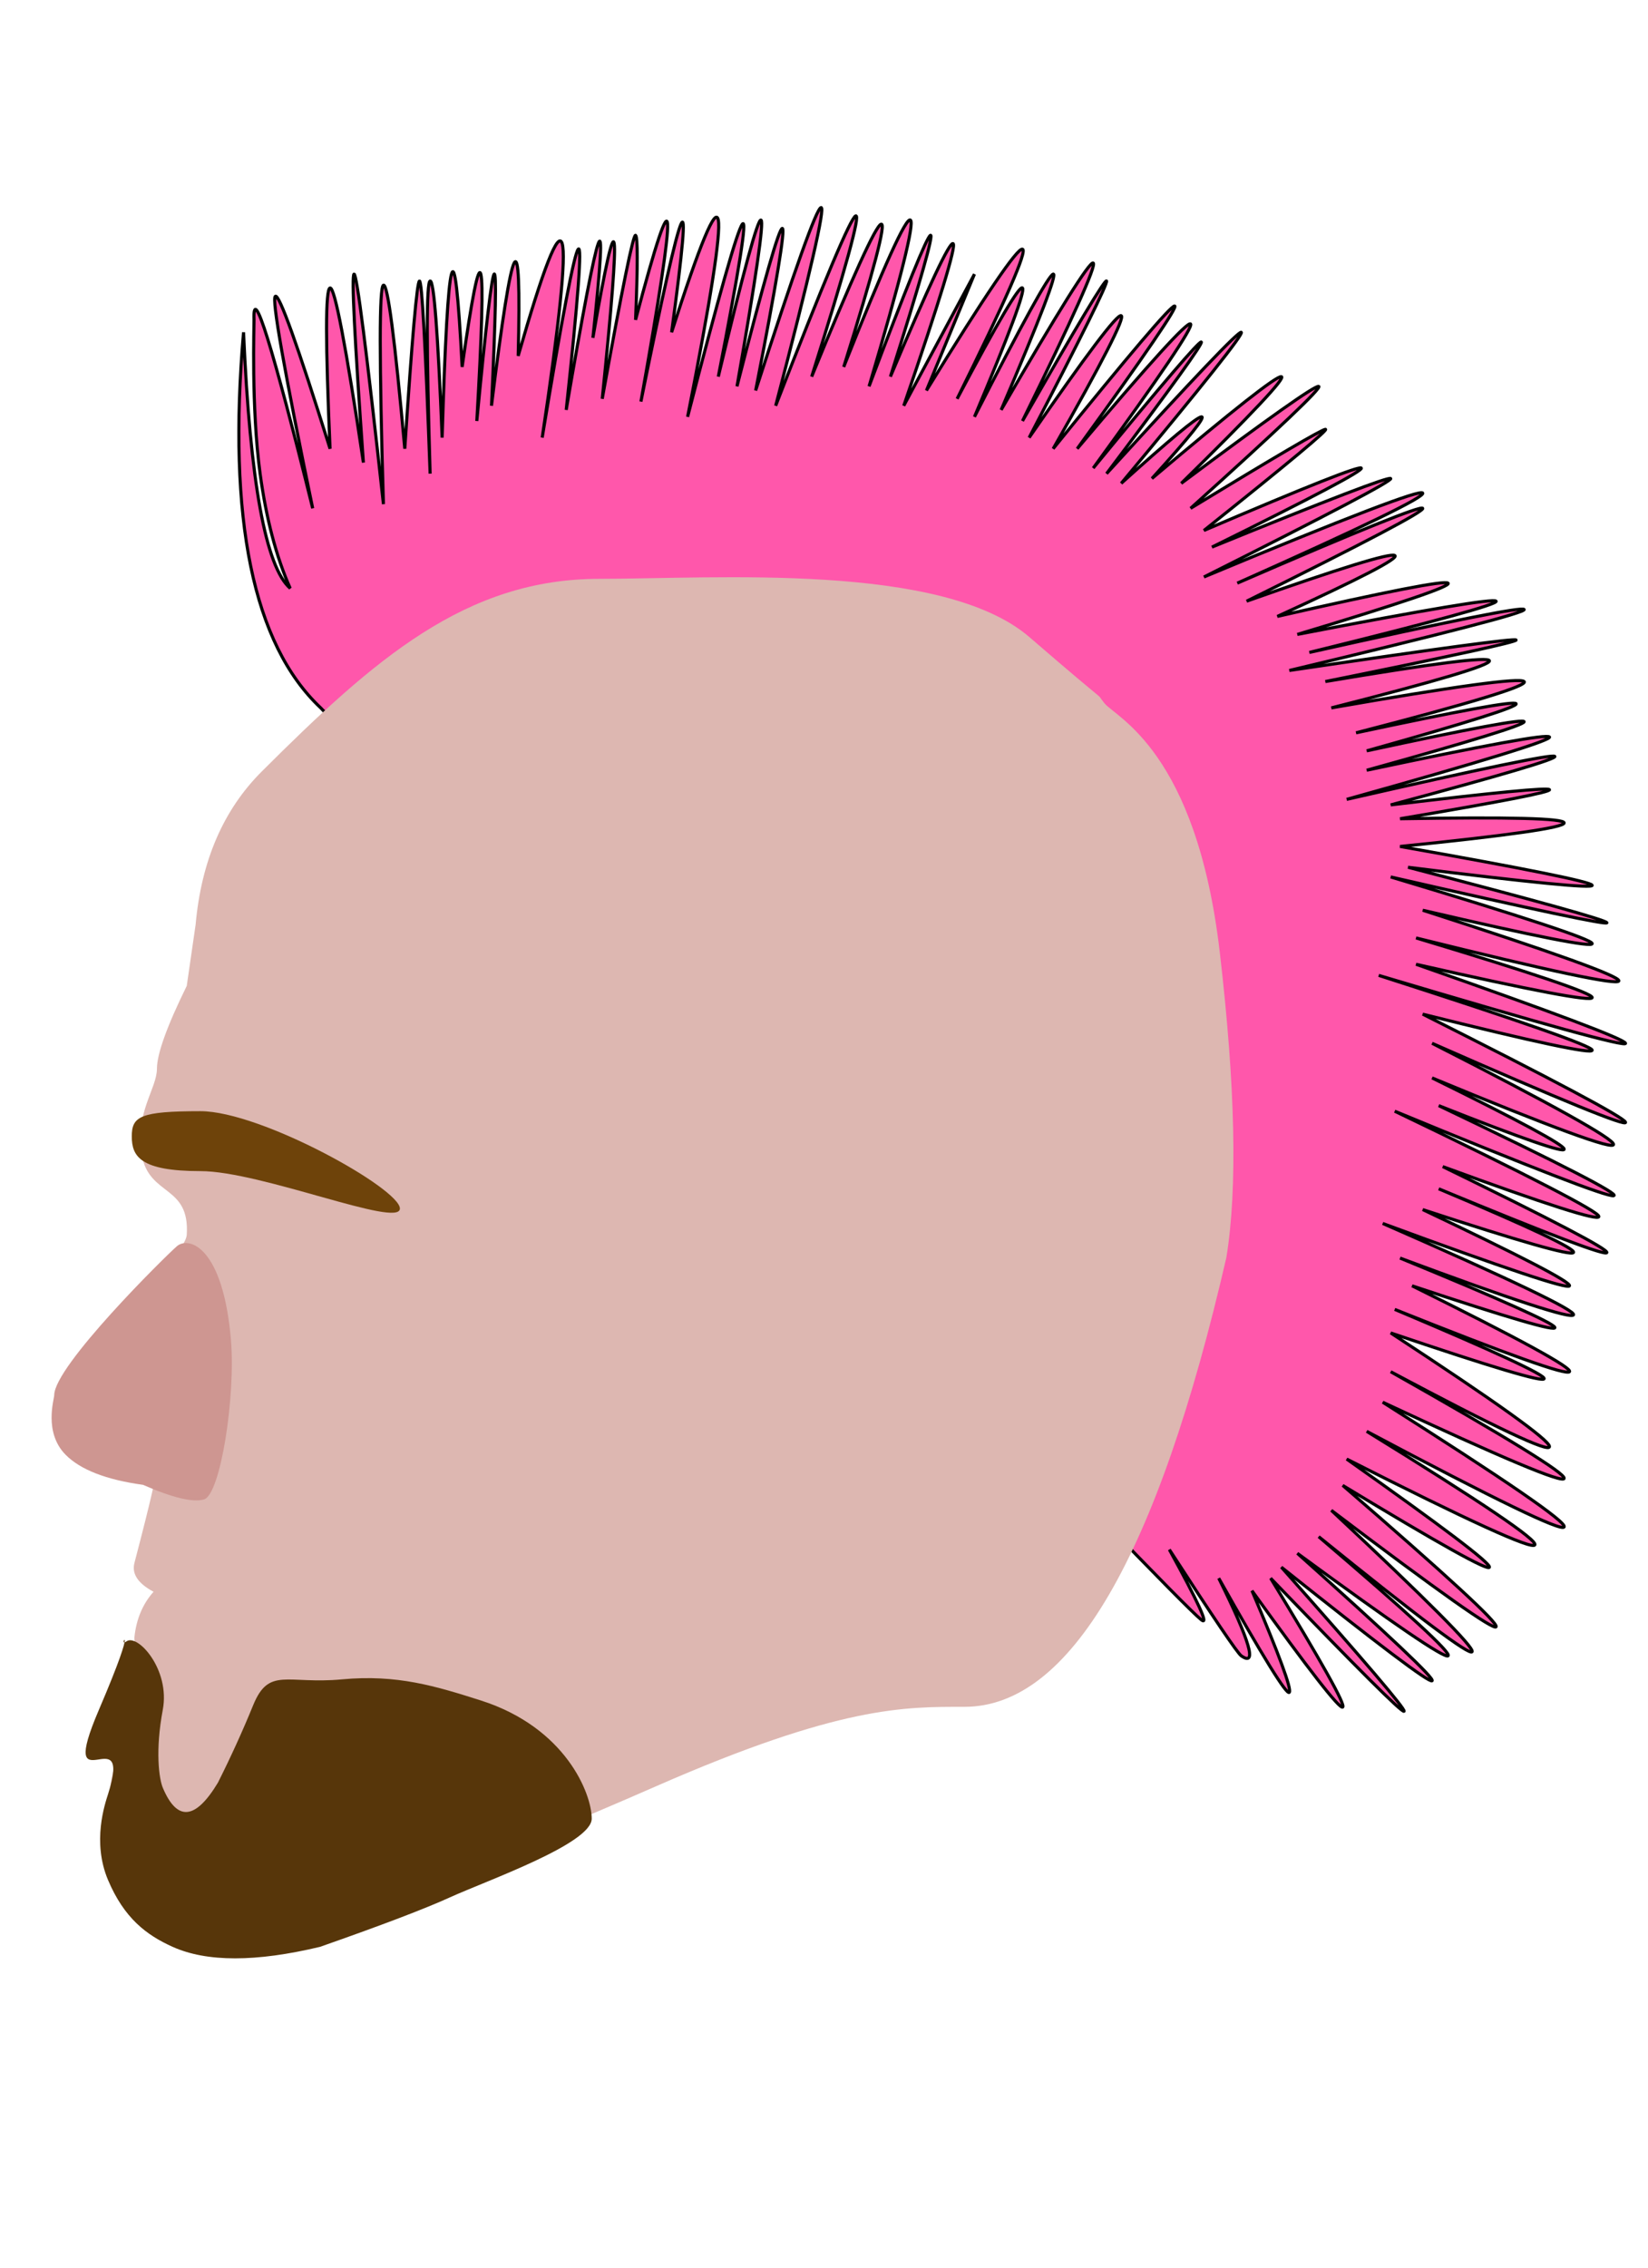 <?xml version="1.0" encoding="UTF-8" standalone="no"?>
<!DOCTYPE svg PUBLIC "-//W3C//DTD SVG 1.1//EN" "http://www.w3.org/Graphics/SVG/1.1/DTD/svg11.dtd">
<svg version="1.1" xmlns="http://www.w3.org/2000/svg" xmlns:xlink="http://www.w3.org/1999/xlink" preserveAspectRatio="xMidYMid meet" viewBox="0 0 160 220" style="enable-background:new 0 0 160 220;">


<!-- https://vectr.com/n3wscott/bKHumLxdb -->

<defs>


<path d="M276.93 45.45C275.49 49.33 272.04 67.26 266.57 99.23C270.46 63.07 271.75 45.74 270.46 47.24C269.16 48.73 265.27 69.05 258.8 108.19C264.41 70.77 266.57 49.85 265.27 45.45C263.98 41.04 259.23 53.14 251.03 81.75C251.6 59.04 251.17 49.03 249.73 51.72C248.29 54.41 245.85 69.8 242.39 97.88C243.76 68.68 244.05 54.48 243.25 55.31C242.46 56.13 240.59 71.96 237.64 102.81C239.3 74.05 239.73 58.22 238.94 55.31C238.15 52.39 236.13 62.4 232.89 85.33C231.67 61.51 230.52 51.5 229.44 55.31C228.36 59.12 227.35 76.74 226.42 108.19C225.05 74.13 223.75 57.25 222.53 57.55C221.31 57.85 221.31 78.61 222.53 119.84C221.02 78.01 219.87 57.25 219.08 57.55C218.28 57.85 216.7 75.92 214.33 111.78C211.09 76 208.79 58.37 207.42 58.89C206.05 59.41 206.05 83.02 207.42 129.7C201.95 79.88 198.78 55.08 197.92 55.31C197.06 55.53 198.06 75.85 200.94 116.26C195.26 78.31 191.66 59.49 190.15 59.79C188.64 60.09 188.64 77.42 190.15 111.78C179.57 78.09 173.67 61.65 172.44 62.48C171.22 63.3 175.25 86.16 184.53 131.05C171.44 78.31 165.1 57.99 165.54 70.1C165.6 71.82 164.59 98.14 167.51 119.84C169.47 134.32 172.71 146.68 177.25 156.92C173.28 153.47 170.03 144.85 167.51 131.05C165 117.25 163.21 98.28 162.15 74.13C159.53 104.32 160.31 129.54 164.47 149.78C168.63 170.02 176.18 185.29 187.12 195.59L437.12 455.08C457.84 476.57 469.49 488.37 472.09 490.48C474.69 492.6 471.24 485.03 461.76 467.77C476.07 489.84 483.83 501.3 485.04 502.14C490.3 505.8 487.87 497.44 477.75 477.04C492.18 502.68 499.8 514.98 500.59 513.94C501.38 512.89 497.35 501.94 488.5 481.08C507.06 506.85 516.85 519.4 517.86 518.72C518.87 518.05 511.09 504.16 494.54 477.04C522.75 506.33 537.14 520.67 537.72 520.07C538.29 519.47 525.05 503.93 498 473.46C529.66 498.71 545.92 510.96 546.79 510.21C547.65 509.46 533.11 495.72 503.18 468.98C534.55 491.98 550.82 503.04 551.97 502.14C553.12 501.25 539.16 488.4 510.09 463.6C542.51 489.82 559.06 502.22 559.74 500.8C560.42 499.38 545.23 484.14 514.18 455.08C549.12 481.53 566.9 494.07 567.51 492.73C568.12 491.39 551.57 476.15 517.86 447.02C549.3 466.06 565.14 474.88 565.35 473.46C565.57 472.04 550.17 460.39 519.15 438.5C558.66 458.52 578.95 467.78 580.03 466.29C581.11 464.79 562.98 452.54 525.63 429.54C567.37 451.72 588.67 462.03 589.53 460.46C590.39 458.89 570.82 445.45 530.81 420.12C569.53 438.2 589.1 446.42 589.53 444.77C589.96 443.13 571.25 431.63 533.4 410.26C567.65 428.49 584.78 436.56 584.78 434.47C584.78 432.38 567.65 420.12 533.4 397.72C566.29 408.85 582.84 413.78 583.05 412.51C583.27 411.24 567.15 403.77 534.7 390.1C571.47 404.81 590.32 411.53 591.26 410.26C592.19 409 575.21 399.73 540.31 382.48C571.76 392.94 587.16 397.42 586.51 395.92C585.86 394.43 569.17 386.96 536.42 373.51C572.98 387.11 591.69 393.23 592.55 391.89C593.42 390.54 572.84 380.68 530.81 362.31C570.75 377.02 590.9 383.75 591.26 382.48C591.62 381.21 575.79 372.99 543.76 357.83C575.43 368.21 591.69 372.84 592.55 371.72C593.42 370.6 578.88 363.73 548.94 351.11C585 366.04 603.13 372.92 603.35 371.72C603.56 370.53 585.86 361.26 550.24 343.93C583.92 356.26 600.76 361.64 600.76 360.07C600.76 358.5 578.74 347.15 534.7 326.01C579.53 344.53 603.13 353.64 605.51 353.35C607.88 353.05 589.03 343.34 548.94 324.21C576.36 335.06 589.89 339.73 589.53 338.24C589.17 336.74 574.92 329.08 546.79 315.25C585.93 331.46 605.51 338.63 605.51 336.76C605.51 334.9 585.93 323.99 546.79 304.05C589.03 322.65 609.9 331.16 609.39 329.59C608.89 328.02 587.01 316.37 543.76 294.63C580.32 303.75 598.6 307.63 598.6 306.29C598.6 304.94 575.57 296.88 529.52 282.09C583.13 298.07 609.75 305.39 609.39 304.05C609.03 302.7 586.44 294.19 541.6 278.5C579.6 287.09 598.6 290.68 598.6 289.26C598.6 287.84 579.6 281.41 541.6 269.98C585 280.74 606.87 285.37 607.23 283.88C607.59 282.38 586.44 274.76 543.76 261.02C580.68 269.61 598.96 273.2 598.6 271.78C598.24 270.36 576.51 263.19 533.4 250.26C580.46 261.02 603.78 265.95 603.35 265.05C602.92 264.16 581.47 258.18 539.01 247.13C579.17 252.13 599.03 254.07 598.6 252.95C598.17 251.83 577.44 247.65 536.42 240.4C571.83 236.82 589.53 234.28 589.53 232.79C589.53 231.29 571.83 230.84 536.42 231.44C569.17 225.91 585.29 222.78 584.78 222.03C584.28 221.28 567.15 222.93 533.4 226.96C569.45 217.32 587.16 212.09 586.51 211.27C585.86 210.45 563.41 215.08 519.15 225.17C563.55 212.77 585.43 206.04 584.78 205C584.13 203.95 564.42 207.54 525.63 215.75C559.6 206.34 576.58 201.11 576.58 200.07C576.58 199.02 559.6 202.16 525.63 209.48C558.44 200.29 574.56 195.21 573.99 194.24C573.41 193.27 556.14 196.41 522.18 203.65C559.78 193.94 577.91 188.42 576.58 187.07C575.24 185.73 554.44 188.56 514.18 195.59C548.61 186.85 565.67 181.77 565.35 180.35C565.03 178.93 547.33 181.17 512.24 187.07C553.77 178.7 574.35 174.22 573.99 173.63C573.63 173.03 549.16 176.31 500.59 183.49C551.75 171.31 577.08 164.74 576.58 163.77C576.07 162.79 552.9 167.43 507.06 177.66C548.01 167.57 568.16 162.05 567.51 161.08C566.86 160.11 545.42 163.69 503.18 171.83C536.78 161.75 553.05 156.22 551.97 155.25C550.89 154.28 532.47 157.86 496.7 166.01C523.69 153.68 536.35 147.11 534.7 146.29C533.04 145.46 517.07 150.39 486.77 161.08C525.27 142.03 544.27 132.02 543.76 131.05C543.26 130.08 523.25 138.14 483.75 155.25C524.41 137.13 544.41 127.42 543.76 126.12C543.12 124.82 519.51 133.86 472.95 153.26C513.97 132.67 534.12 122.05 533.4 121.41C532.68 120.77 513.4 128.17 475.54 143.6C508.22 127.46 524.33 118.95 523.9 118.05C523.47 117.15 506.49 123.88 472.95 138.22C500.59 116.18 513.68 105.28 512.24 105.5C510.81 105.73 496.27 114.24 468.64 131.05C497.49 105.05 511.31 91.91 510.09 91.61C508.86 91.31 494.04 101.77 465.61 122.98C488.79 100.24 499.58 88.73 498 88.47C496.41 88.21 482.45 99.19 456.12 121.41C468.42 107.85 473.75 101.21 472.09 101.47C470.44 101.73 461.8 108.9 446.18 122.98C472.88 90.94 485.84 74.65 485.04 74.13C484.25 73.61 469.72 88.84 441.44 119.84C462.59 91.76 472.81 77.57 472.09 77.27C471.37 76.97 459.71 90.56 437.12 118.05C458.99 88.02 469.5 72.49 468.64 71.44C467.77 70.39 455.54 83.84 431.94 111.78C454.24 81 464.75 65.61 463.46 65.61C462.16 65.61 449.06 81 424.16 111.78C440.14 83.69 447.48 69.35 446.18 68.75C444.89 68.15 434.96 81.3 416.39 108.19C433.45 75.32 441.79 58.44 441.44 57.55C441.08 56.65 432.01 71.74 414.23 102.81C430.64 69.35 438.27 52.32 437.12 51.72C435.97 51.12 426.04 66.96 407.33 99.23C419.99 69.57 425.6 54.93 424.16 55.31C422.73 55.68 414.23 71.07 398.69 101.47C409.99 74.65 415.17 60.76 414.23 59.79C413.3 58.82 406.25 70.77 393.08 95.64C408.84 63.82 415.89 47.69 414.23 47.24C412.58 46.79 402.22 62.03 383.15 92.95L398.69 55.31L375.81 97.88C387.54 63.67 392.86 46.19 391.78 45.45C390.7 44.7 383.94 59.04 371.49 88.47C381.28 57.47 385.59 42.23 384.44 42.76C383.29 43.28 376.67 59.56 364.58 91.61C374.87 56.8 379.33 38.87 377.97 37.83C376.6 36.78 369.4 52.62 356.38 85.33C366.16 54.04 370.19 38.65 368.47 39.17C366.74 39.69 359.26 56.13 346.01 88.47C357.1 53.29 361.85 35.96 360.26 36.48C358.68 37 350.04 57.47 334.36 97.88C345.58 54.93 350.48 33.57 349.04 33.79C347.6 34.02 340.55 53.74 327.88 92.95C334.64 58.22 337.52 40.74 336.52 40.52C335.51 40.29 330.62 57.32 321.84 91.61C328.02 56.28 330.62 38.35 329.61 37.83C328.6 37.3 323.99 54.19 315.79 88.47C322.63 53.44 325.22 37 323.56 39.17C321.91 41.34 316.01 62.1 305.86 101.47C313.34 63.6 316.65 42.38 315.79 37.83C314.93 33.27 309.89 45.37 300.68 74.13C304.35 47.09 305.36 35.44 303.7 39.17C302.05 42.91 297.73 62.03 290.75 96.54C296.79 62.7 299.67 43.58 299.38 39.17C299.1 34.76 295.64 45.07 289.02 70.1C289.74 52.39 289.74 43.28 289.02 42.76C288.3 42.23 284.7 59.86 278.23 95.64C281.32 65.46 282.62 48.73 282.11 45.45C281.61 42.16 279.31 52.32 275.21 75.92C277.8 51.72 278.37 41.56 276.93 45.45Z" id="hawk"></path>

<path d="M416.54 172.75C444.7 197.1 437.1 189.51 440.73 194.06C444.35 198.61 470.5 209.5 478.08 274.58C483.13 317.97 483.85 350.87 480.23 373.27C457.87 470.18 429.63 518.63 395.48 518.63C376.19 518.63 355.28 518.21 295.78 544.26C246.12 566 156.98 603.71 128.03 579.99C126.78 578.97 117.87 566.39 118.82 547.21C119.77 528.03 133.54 521.01 133.03 517.37C131.64 507.4 126.43 499.84 126.84 496.06C127.47 490.2 129.54 485.32 133.03 481.42C127.98 478.73 125.92 475.62 126.84 472.09C132.27 451.34 134.33 442.28 133.03 444.92C122.24 443.28 114.68 440.04 110.33 435.21C103.82 427.96 106.97 417.26 106.98 415.91C107.02 406.45 143.28 373.62 143.77 366C144.82 349.78 131.64 353.63 129.22 340.21C126.81 326.79 134.12 318.71 134.12 312.31C134.12 307.52 137.33 298.58 143.77 285.49L146.64 265.67C148.49 245.04 155.62 228.54 168.04 216.16C204.55 179.74 234.06 153.85 277.37 153.85C314.65 153.85 388.38 148.41 416.54 172.75Z" id="head"></path>

<path d="M212.75 357.5C212.75 363.94 167.79 345.39 148.22 345.39C128.66 345.39 125.98 340.6 125.98 334.15C125.98 327.71 128.66 326.01 148.22 326.01C167.79 326.01 212.75 351.06 212.75 357.5Z" id="brow"></path>

<path d="M194 509.75C211.81 508.08 224.35 511.93 238.93 516.57C266.43 525.34 274.83 546.75 274.83 554.79C274.83 562.91 240.74 574.87 228.96 580.24C220.95 583.89 206.93 589.23 186.9 596.25C166.15 601.21 150.25 601.21 139.21 596.25C130.69 592.42 123.53 586.99 118.3 574.65C113.07 562.3 117.3 550 118.3 546.87C126.52 521 101.41 552.13 115.33 519.62C129.24 487.12 120.75 499.95 124.31 497.44C127.85 494.95 138.49 506.52 136.01 519.62C133.54 532.73 134.79 541.84 136.01 544.77C140.63 555.78 146.58 555.24 153.86 543.15C158.03 534.85 161.83 526.51 165.25 518.14C170.37 505.58 176.19 511.41 194 509.75Z" id="chin"></path>

<path d="M158.08 400.04C159.61 418.17 154.71 450 149.35 451.56C145.78 452.61 139.2 451.04 129.61 446.84C117.71 445.2 109.37 441.96 104.58 437.13C97.39 429.87 100.87 419.18 100.88 417.83C100.92 408.37 136.75 373 140.58 369.68C144.4 366.36 155.52 369.73 158.08 400.04Z" id="nose"></path>

</defs>

<g transform="translate(-25 10)">
<g transform="scale(0.30 0.30)">
  <g>
    <use xlink:href="#hawk" opacity="1" fill="#ff57ab" fill-opacity="1"></use>
    <use xlink:href="#hawk" opacity="1" fill-opacity="0" stroke="#000000" stroke-width="1" stroke-opacity="1"></use>
    <use xlink:href="#head" opacity="1" fill="#DDB7B1" fill-opacity="1"></use>
    <use xlink:href="#brow" opacity="1" fill="#6e430a" fill-opacity="1"></use>
    <use xlink:href="#chin" opacity="1" fill="#57360a" fill-opacity="1"></use>
    <use xlink:href="#nose" opacity="1" fill="#CE9691" fill-opacity="1"></use>
  </g>
</g>
</g>

</svg>